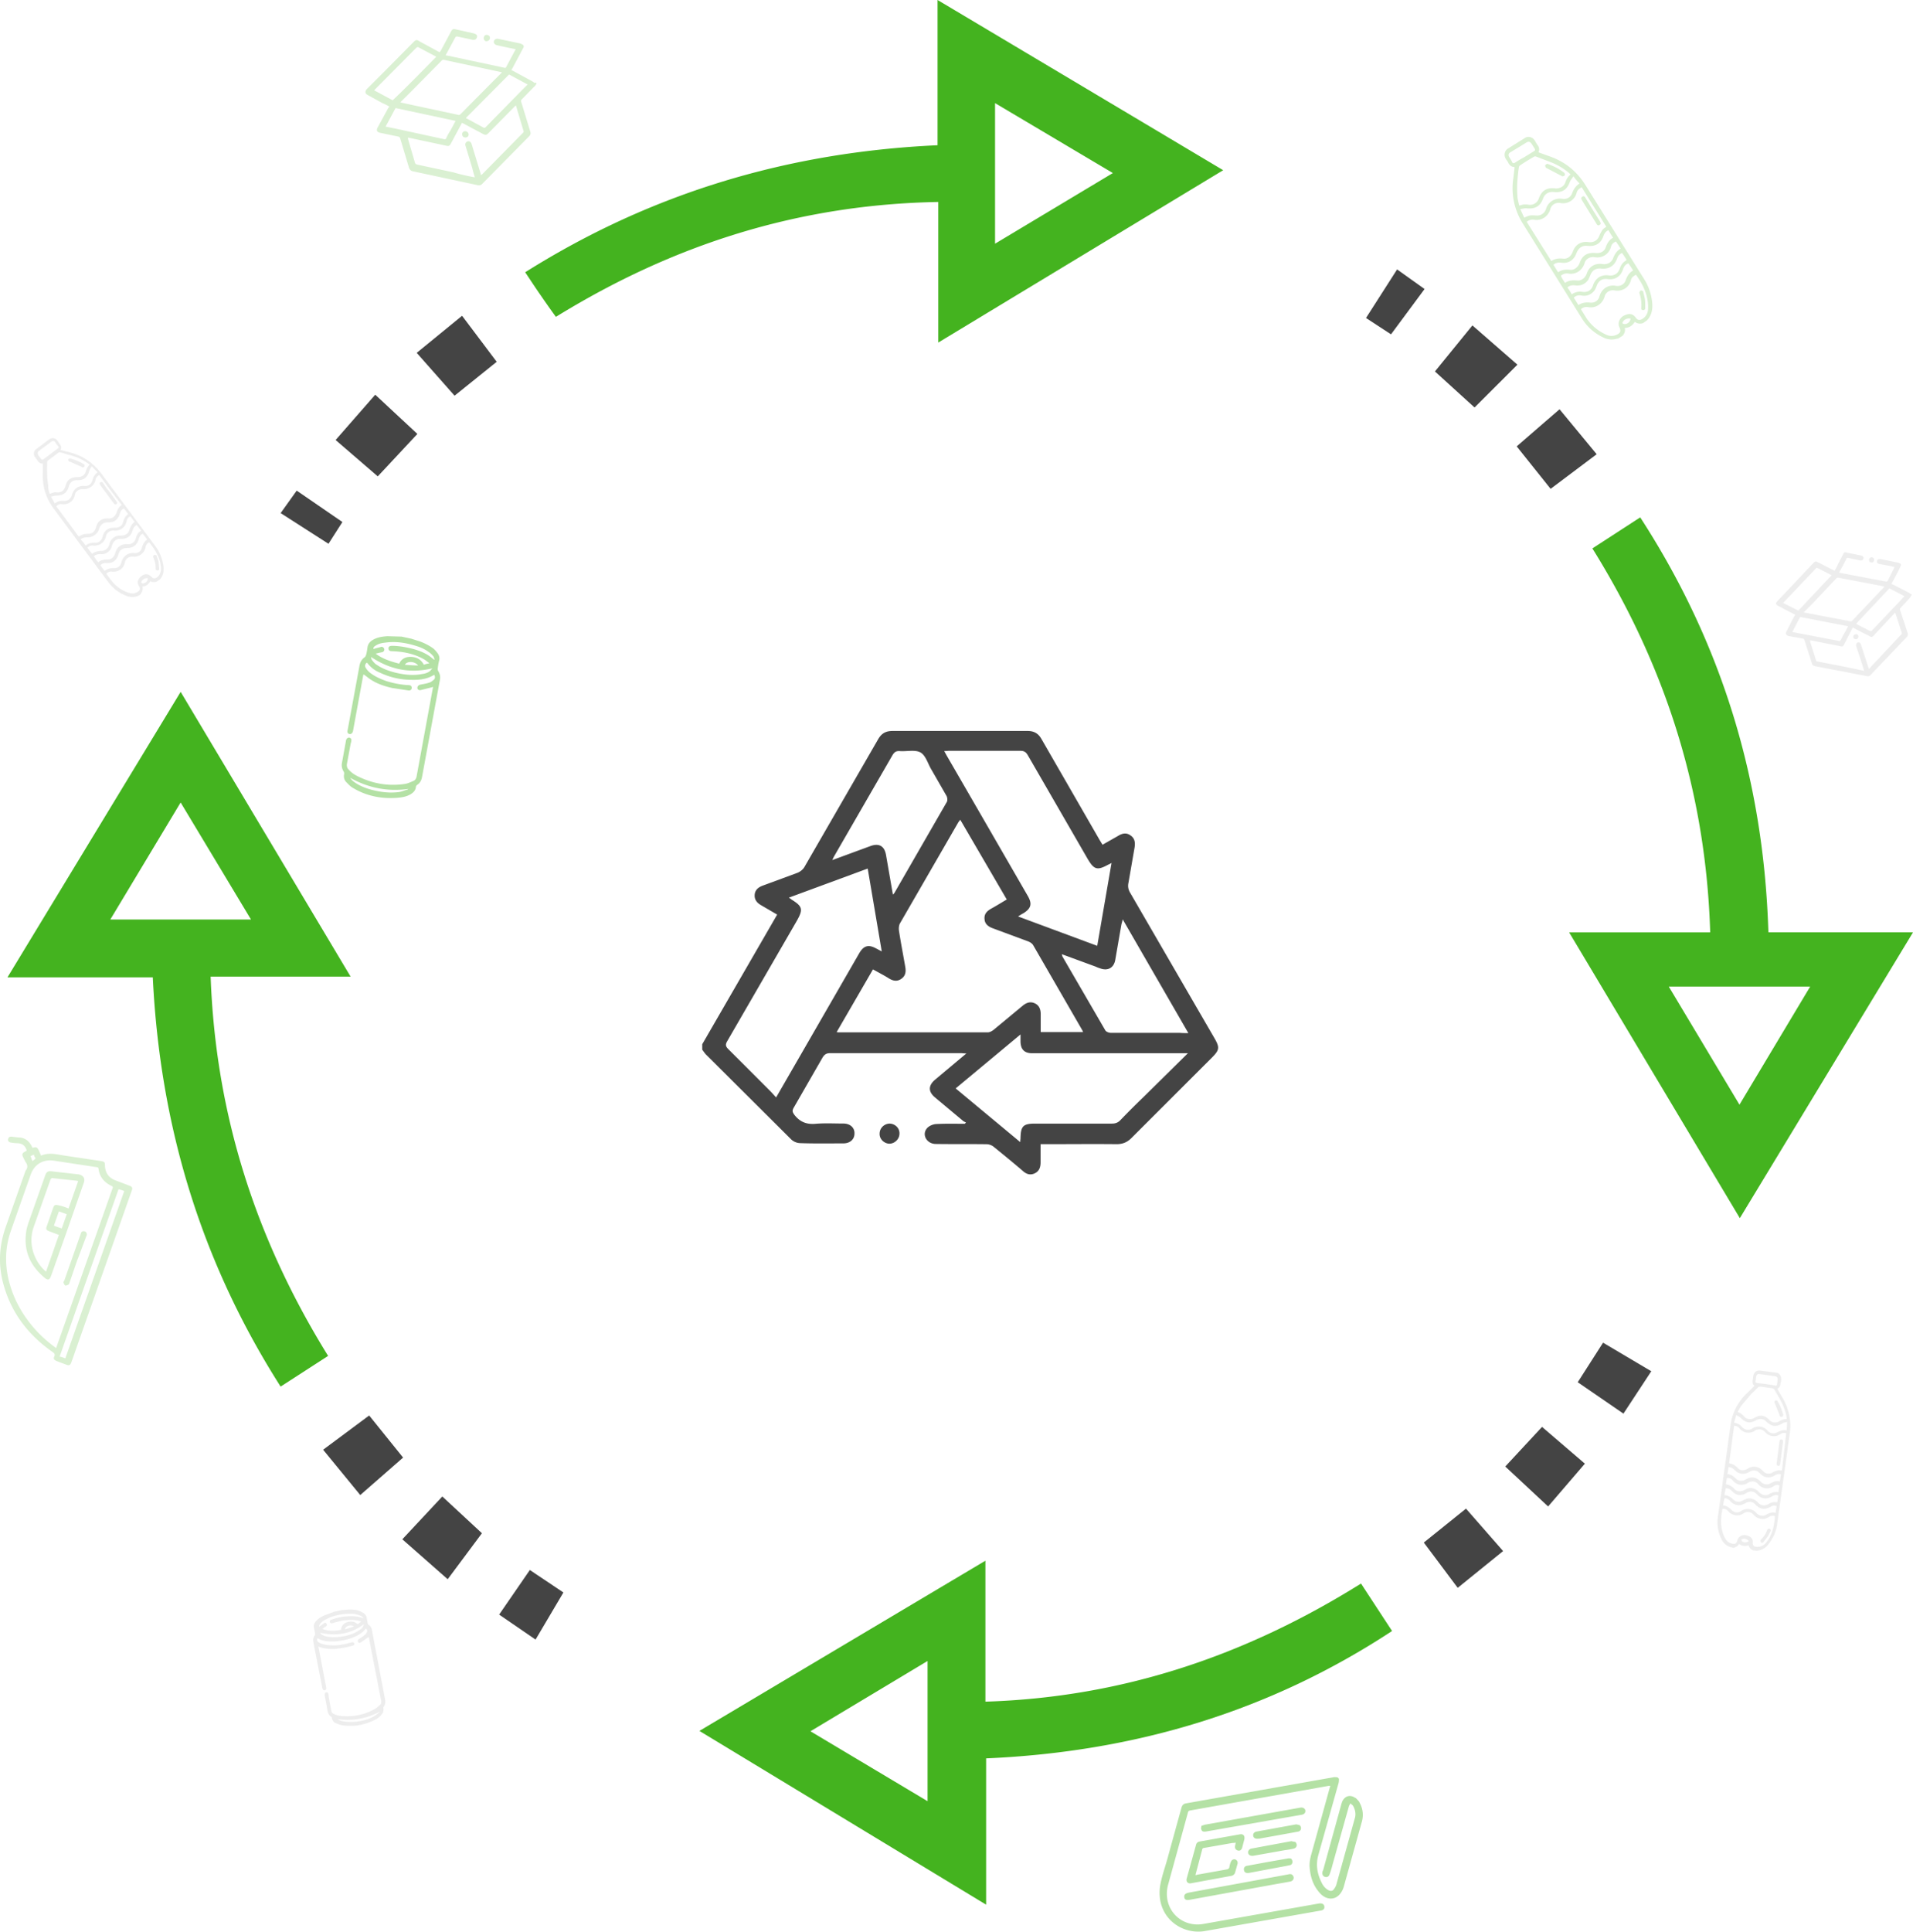 <svg xmlns="http://www.w3.org/2000/svg" width="316" height="319" fill="none" xmlns:v="https://vecta.io/nano"><g clip-path="url(#A)"><g opacity=".37" fill="gray"><path opacity=".37" d="M22.94 98.34c-.06 0-.118 0-.118.06-.6.236-1.18.236-1.77.06-1.297-.47-2.36-1.237-3.185-2.357L8.846 83.963c-1.298-1.768-1.887-3.77-1.77-6V76.54c-.413.06-.65-.177-.885-.47-.118-.236-.295-.412-.413-.59-.295-.412-.236-1.002.177-1.296l2.182-1.65c.413-.295 1.003-.236 1.297.177.177.177.295.412.413.59.236.295.354.59.177 1.002l1.357.353c2.182.53 3.95 1.71 5.308 3.476l8.906 11.96c.65.825 1.062 1.768 1.297 2.828.236 1.002.236 1.944-.472 2.77l-.53.353c-.354.118-.708.118-1.062-.06-.295.53-.708.825-1.298.884.118.412 0 .766-.236 1.12 0 .118-.177.236-.354.354zm-6.547-19.915c-.354.236-.53.412-.6.766-.177 1.002-1.12 1.65-2.123 1.59-.6-.06-1.18.353-1.298.943-.177 1.002-1.062 1.65-2.123 1.532-.354-.06-.65.06-.944.353l3.716 5.008c.472-.354.944-.47 1.533-.47.65 0 1.12-.354 1.298-1.06.236-1.002.944-1.532 2.005-1.473.708.06 1.18-.354 1.415-1.002.06-.236.177-.53.354-.766.118-.177.295-.353.472-.47a180.56 180.56 0 0 1-3.716-4.949zm8.257 11.136c-.354.177-.53.412-.6.766a1.91 1.91 0 0 1-2.123 1.591c-.6-.06-1.18.354-1.297.943-.177 1.002-1.062 1.65-2.123 1.532-.354-.06-.65.06-.944.354l.885 1.178c.708.884 1.65 1.59 2.772 1.944.53.177 1.003.177 1.474-.118s.53-.53.236-1.002c-.177-.295-.236-.59-.118-.884.177-.53.6-.825 1.062-1.002.472-.118.826.06 1.18.412.236.295.53.295.885.06.472-.354.65-.884.65-1.473-.06-1.65-.885-3.005-1.946-4.3zM8.197 81.547c.236-.06.472-.177.708-.236s.413 0 .65 0c.6 0 1.062-.353 1.24-1.002.295-1.12.944-1.532 2.064-1.532.6 0 1.12-.295 1.298-.884.118-.413.295-.825.65-1.178-.06-.06-.118-.118-.177-.118-.885-.648-1.887-1.12-2.95-1.414-.6-.118-1.12-.353-1.7-.47-.118-.06-.295 0-.354.06l-1.65 1.237c-.118.06-.177.236-.177.354 0 .59-.06 1.178 0 1.768 0 .707.06 1.355.177 2.062-.06.47.118.943.236 1.355zm8.02 11.313c.413-.353.885-.47 1.416-.47.708.06 1.18-.353 1.415-1.06.236-1.002 1.003-1.532 2.005-1.473.708.06 1.24-.353 1.416-1.06.118-.412.295-.825.708-1.06.06-.06.118-.06.118-.118l-.708-.943c-.354.236-.53.412-.65.825-.236 1.002-.944 1.532-2.005 1.473-.708 0-1.18.353-1.415 1.06-.06.236-.118.47-.236.648-.413.59-.944.884-1.7.825-.413 0-.767.06-1.062.353.236.413.472.707.708 1.002zm-2.064-2.77c.472-.412.944-.47 1.533-.47.6.06 1.062-.354 1.238-.943.295-1.12.944-1.59 2.123-1.532.6 0 1.12-.295 1.24-.825.177-.59.354-1.06.885-1.414-.236-.353-.472-.648-.708-.943-.354.177-.53.412-.65.825-.295 1.002-.944 1.532-2.005 1.473-.708 0-1.18.353-1.416 1.002-.06.236-.177.53-.354.707-.413.53-.944.766-1.65.766-.413 0-.767.06-1.062.353a6.17 6.17 0 0 1 .826 1.002zm3.126 4.183c.472-.353.944-.47 1.533-.47.6.06 1.12-.353 1.24-.943.236-1.002 1.12-1.65 2.123-1.532.6.06 1.12-.295 1.238-.825.177-.59.413-1.06.885-1.414-.236-.353-.472-.648-.708-.943-.354.118-.53.412-.65.825-.295 1.06-.944 1.532-2.005 1.532-.708 0-1.18.354-1.357 1.002-.06.236-.177.53-.295.707-.413.59-1.003.825-1.7.766-.413 0-.708.06-1.003.353.236.354.472.648.708.943zm-2.064-2.828c.472-.354 1.003-.47 1.533-.47s1.062-.353 1.24-.884c.06-.118.06-.236.118-.412.295-.825 1.003-1.296 1.887-1.237.65 0 1.18-.295 1.357-.884.177-.53.413-1.06.885-1.355-.236-.354-.472-.648-.708-.943-.354.177-.53.412-.6.766a1.91 1.91 0 0 1-2.123 1.591c-.6-.06-1.18.353-1.297.943-.177.943-1.062 1.65-2.123 1.532-.354-.06-.65.06-.944.354a21.26 21.26 0 0 0 .767 1.002zM15.156 77c-.177.295-.354.53-.413.766-.295 1.12-.944 1.59-2.064 1.532-.65 0-1.12.353-1.297 1.002-.295 1.06-.944 1.532-2.064 1.532-.295 0-.53.118-.885.177l.6 1.12c.708-.413.708-.413 1.592-.413.6 0 1.062-.353 1.24-.943.236-1.002 1.12-1.65 2.123-1.532.6.06 1.062-.295 1.24-.825.177-.59.354-1.06.885-1.414L15.156 77zm-6.782-2.062l1.18-.884c.177-.118.177-.236.06-.353-.177-.177-.295-.412-.472-.648s-.413-.295-.65-.118l-2.064 1.532c-.236.177-.236.413-.118.648s.295.412.472.648c.118.177.236.177.413.06l1.18-.884zM24.416 95.51c-.354-.118-.826.118-1.003.47-.118.177-.06.295.177.354.413 0 .826-.354.826-.825z"/><path opacity=".37" d="M18.164 81.3l1.062 1.473c.118.177.236.354 0 .47-.177.118-.354 0-.472-.177l-2.182-2.946c-.118-.177-.177-.353 0-.47s.354-.06.472.118c.354.6.708 1.06 1.12 1.532zm7.666 10.372l.354 1.002.118 1.237c0 .177-.06.295-.295.295-.177 0-.295-.118-.295-.295 0-.648-.118-1.296-.413-1.886-.06-.118.06-.295.118-.353.06-.118.236 0 .413 0zM13.977 76.775c0 .06 0 .177-.06.295a.45.45 0 0 1-.295.118c-.06 0-.118-.06-.177-.118l-1.887-.825c-.06 0-.177 0-.177-.06-.06-.118-.177-.236-.118-.295.06-.118.177-.236.295-.177a6.96 6.96 0 0 1 2.359 1.002l.06.06z"/></g><g opacity=".37" fill="gray"><path opacity=".37" d="M285.804 255.483c-.06 0-.06-.06-.118-.06-.6-.236-1.003-.648-1.298-1.18-.6-1.237-.826-2.533-.6-3.888l2.065-14.966a8.86 8.86 0 0 1 2.948-5.539l1.003-1.002c-.295-.235-.354-.6-.295-.942.06-.236.06-.472.118-.766.118-.53.53-.884 1.062-.825l2.713.353c.53.06.825.53.825 1.06 0 .235-.06.47-.118.707 0 .353-.118.707-.53.884l.707 1.237a9.1 9.1 0 0 1 1.357 6.187l-2.064 14.8a6.35 6.35 0 0 1-1.062 2.887c-.53.884-1.18 1.532-2.3 1.65-.236 0-.413-.06-.65-.06-.354-.177-.6-.412-.708-.825-.6.177-1.12.118-1.592-.236-.177.354-.53.53-.944.65a1.16 1.16 0 0 0-.53-.118zm9.26-18.796c-.413-.118-.708-.06-.944.118-.825.6-1.946.412-2.595-.354-.412-.47-1.06-.53-1.592-.236a1.86 1.86 0 0 1-2.595-.353 1.06 1.06 0 0 0-.885-.412l-.825 6.186c.6.06 1.002.354 1.415.766.413.472 1.062.472 1.652.118.884-.53 1.77-.412 2.477.354.47.53 1.12.6 1.7.235a4.09 4.09 0 0 1 .767-.294c.236-.06.47 0 .707 0l.708-6.128zm-1.887 13.67a1.06 1.06 0 0 0-.944.117c-.826.6-1.946.413-2.595-.353-.413-.47-1.06-.6-1.592-.236-.826.6-1.946.413-2.595-.353a.93.93 0 0 0-.944-.354c-.06.472-.177.943-.177 1.414-.118 1.18.06 2.298.6 3.36a1.74 1.74 0 0 0 1.18.943c.53.117.707 0 .884-.53.06-.294.236-.53.53-.707.472-.294 1.003-.177 1.474.06a.97.97 0 0 1 .53 1.06c0 .412.177.6.6.648.6.06 1.12-.177 1.533-.6 1.062-1.238 1.416-2.77 1.534-4.478zm-6.134-17.205c.236.117.472.176.65.353a1.82 1.82 0 0 1 .472.47c.413.413 1.06.472 1.592.177 1.003-.6 1.77-.47 2.536.354.413.412 1.003.53 1.534.235.412-.235.825-.412 1.297-.412v-.236c-.177-1.12-.6-2.12-1.12-3.064l-.884-1.532c-.06-.117-.177-.176-.295-.235l-2.064-.295c-.118 0-.295.06-.354.118l-1.24 1.237-1.356 1.6c-.354.413-.53.825-.767 1.238zm-2.182 13.728c.53.06 1.003.295 1.356.648.472.53 1.12.6 1.7.236.884-.53 1.77-.412 2.477.354.472.53 1.12.6 1.77.235a1.78 1.78 0 0 1 1.239-.294h.177l.177-1.12c-.413-.118-.65-.06-1.062.177-.885.53-1.77.412-2.477-.354-.472-.53-1.12-.6-1.7-.235a2.18 2.18 0 0 1-.649.294c-.708.177-1.298-.06-1.77-.6-.295-.294-.6-.47-1.003-.47-.118.353-.177.707-.236 1.12zm.472-3.476c.6.06 1.002.353 1.415.766s1.062.47 1.534.177c1.002-.6 1.77-.472 2.595.353.413.413 1.002.53 1.474.295.53-.295 1.003-.53 1.65-.354l.177-1.178c-.353-.118-.648-.06-1.002.177-.885.53-1.77.412-2.477-.354-.53-.53-1.12-.6-1.7-.236-.236.118-.47.236-.766.295-.65.118-1.24-.118-1.7-.6-.295-.295-.6-.472-1.002-.472l-.177 1.12zm-.708 5.185c.6.06 1.003.353 1.416.766s1.06.53 1.533.177c.885-.6 1.946-.413 2.595.353a1.27 1.27 0 0 0 1.474.295c.53-.295 1.003-.53 1.652-.354l.177-1.12c-.354-.118-.65-.118-1.003.118-.944.53-1.77.412-2.477-.354-.472-.53-1.062-.6-1.7-.236-.236.118-.472.236-.708.295-.708.118-1.298-.118-1.77-.648a1.23 1.23 0 0 0-.944-.471c-.118.412-.177.766-.236 1.178zm.472-3.476c.6.06 1.003.353 1.415.766.354.412 1.003.47 1.475.235l.354-.176c.766-.413 1.592-.236 2.24.47.472.47 1.06.648 1.592.353.472-.294 1.003-.47 1.593-.353l.176-1.12c-.353-.117-.648-.117-.943.118-.826.6-1.946.472-2.595-.353-.413-.472-1.062-.53-1.593-.236-.825.6-1.946.47-2.595-.354-.235-.294-.53-.412-.943-.412l-.177 1.06zM295.18 234.8c-.354.118-.6.118-.826.295-1.002.6-1.77.47-2.595-.354-.47-.47-1.06-.53-1.65-.235-.944.6-1.77.47-2.536-.354-.177-.177-.472-.294-.767-.47l-.354 1.237c.826.236.826.236 1.416.825.413.413 1.06.47 1.533.177.885-.6 1.946-.413 2.595.353a1.27 1.27 0 0 0 1.475.295c.53-.295 1.002-.47 1.65-.354.06-.53.06-.942.06-1.414zm-3.42-6.245l1.475.235c.177.06.295-.06.295-.235.06-.236.06-.53.118-.766 0-.295-.118-.472-.413-.53l-2.595-.353c-.295-.06-.472.118-.53.353s-.06.53-.118.766c-.06.177.06.295.236.354a57.97 57.97 0 0 1 1.533.177zm-2.9 25.925c-.176-.295-.648-.47-1.002-.353-.236.058-.236.176-.118.353.236.295.767.295 1.12 0zm5.436-14.553l-.236 1.768c0 .236-.117.413-.353.354s-.236-.236-.236-.413l.472-3.594c0-.177.117-.354.353-.354.236.06.236.236.236.413l-.236 1.826z"/><path opacity=".37" d="M292.527 252.714l-.472.942c-.236.354-.53.648-.767 1.002-.118.118-.294.177-.412 0-.118-.118-.118-.295 0-.412.47-.472.825-1.002 1.06-1.65.06-.118.236-.177.354-.177.06 0 .177.177.236.295zm2.005-18.914c-.06.06-.118.177-.236.177a.45.45 0 0 1-.295-.118c-.06-.06-.06-.118-.06-.236l-.767-1.886c0-.058-.118-.117-.06-.176 0-.118.06-.295.118-.295.118-.06.295 0 .354.06.472.707.767 1.532 1.003 2.357-.06 0-.06.06-.06.118z"/></g><g opacity=".37"><path opacity=".37" d="M56.56 265.853c.354 0 .767-.06 1.12-.06.6 0 1.18 0 1.7.236.236.06.472.235.708.353.236.177.413.413.472.707l.177.943c0 .06.06.177.118.236a1.26 1.26 0 0 1 .59.942l2.182 11.5c.06.412 0 .766-.236 1.12-.06.058-.06.176-.06.235.06.413 0 .766-.295 1.06-.354.47-.826.766-1.357 1-1.65.766-3.362 1.06-5.2.766-.354-.058-.708-.235-1.062-.353-.354-.177-.53-.47-.6-.825 0-.06-.06-.177-.118-.236a1.26 1.26 0 0 1-.59-.942l-.472-2.593v-.118c0-.177.06-.294.236-.353s.354.06.354.235c.06.118.06.295.06.413l.413 2.298c.06.294.177.47.413.59.413.236.826.295 1.238.353 1.946.177 3.834-.176 5.603-1.178.295-.177.53-.412.826-.648.177-.177.236-.413.177-.707l-2.005-10.31c0-.06 0-.118-.06-.177-.06.06-.06.06-.118.06l-1.18.825c-.177.118-.354.06-.472-.118-.06-.177 0-.354.177-.472.295-.176.65-.412.944-.648a.91.91 0 0 0 .354-.471c.118-.236.06-.412-.177-.59-.65.884-1.592 1.296-2.595 1.65-1.12.353-2.3.53-3.54.47-.708-.06-1.238-.177-1.828-.53-.118.235-.118.412.06.59a1.99 1.99 0 0 0 .708.353c.708.236 1.474.236 2.24.236.885-.06 1.7-.236 2.536-.47.177-.06.354-.06.472.06.118.176.06.412-.236.47-.65.177-1.297.354-1.946.412a7.61 7.61 0 0 1-2.831 0c-.295-.058-.6-.176-.885-.235 0 .06 0 .118.06.177l1.24 6.48c.06.294 0 .47-.236.53-.177.06-.354-.118-.413-.412l-1.474-7.6c-.06-.413 0-.707.236-1.06.06-.06.06-.176.06-.294l-.177-.884c-.118-.413 0-.707.236-1.06.413-.53.944-.825 1.474-1.06l1.415-.53c.06 0 .06-.06.118-.06l1.415-.294zm-.236 3.3c.06-.707.472-1.12 1.062-1.296s1.18-.118 1.7.354c.177-.118.354-.295.53-.413v-.06l-.708-.176c-1.357-.177-2.654.058-3.952.47-.236.06-.413 0-.472-.177s.06-.353.295-.412a9.31 9.31 0 0 1 2.477-.531c.885-.058 1.828-.058 2.654.295h.118c-.118-.118-.177-.236-.295-.295-.236-.117-.472-.235-.767-.294-.6-.177-1.18-.177-1.828-.118-1.18.118-2.3.354-3.362.943-.354.176-.708.412-.944.766-.06.118-.177.235-.06.412l.118-.118.65-.47c.177-.118.354-.06.413.118.118.177.06.294-.118.412-.06.06-.118.06-.177.118-.118.118-.236.177-.413.295 1.003.412 2.005.353 3.067.176zm-3.42.472c.06.118.118.236.236.294.236.118.472.236.708.295.767.177 1.592.177 2.36.06 1.062-.118 2.123-.412 3.008-1.002.295-.176.6-.353.767-.707.06-.118.06-.235.118-.353-2.123 1.59-4.54 2.003-7.195 1.414zm2.9 14.26c.295.235.6.294.885.353.708.118 1.415.118 2.123.06 1.062-.118 2.064-.353 2.95-.884.295-.176.6-.412.885-.648.06-.06.06-.118.118-.118-2.182 1.12-4.482 1.59-6.96 1.238zm2.654-15.32c-.53-.353-1.415-.06-1.474.472.53-.118 1.003-.295 1.474-.472z" fill="gray"/></g><g fill="#444"><path d="M116 172.436l12.376-21.408-2.624-1.53c-.7-.394-1.137-.918-1.093-1.704.043-.83.612-1.3 1.4-1.573l5.685-2.097c.437-.175.92-.568 1.137-.96l12.157-21.06c.57-1.005 1.27-1.398 2.406-1.398h22.302c1.05 0 1.75.393 2.274 1.3l9.62 16.7.48.787 2.537-1.442c.7-.437 1.4-.612 2.1-.087.7.48.787 1.18.656 2l-1.006 5.8c-.13.612-.044 1.136.306 1.704l13.906 23.985c.875 1.53.83 1.923-.437 3.2l-13.294 13.28c-.7.7-1.443 1.005-2.45 1.005-3.848-.043-7.697 0-11.545 0h-1.006v3.015c0 .786-.218 1.442-.962 1.8s-1.4.13-1.968-.393c-1.574-1.354-3.192-2.665-4.8-3.976-.306-.262-.787-.437-1.18-.437-2.8-.043-5.597 0-8.396-.043-1.443 0-2.318-1.442-1.53-2.5.306-.437 1.006-.742 1.53-.786 1.618-.087 3.192-.044 4.8-.044.044-.087.13-.13.175-.218-.175-.088-.394-.175-.525-.306l-4.6-3.845c-1.137-.96-1.094-1.966.043-2.927l5.16-4.325c-.438 0-.656-.044-.875-.044h-21.647c-.612 0-.918.22-1.224.7l-4.8 8.345c-.262.48-.175.7.13 1.136.92 1.18 2.012 1.616 3.5 1.485 1.53-.13 3.06-.043 4.592-.043 1.137 0 1.88.7 1.836 1.66 0 .96-.743 1.616-1.836 1.616-2.406 0-4.767.044-7.172-.043a2.27 2.27 0 0 1-1.443-.612l-14.082-14.024c-.218-.22-.393-.525-.612-.787v-.917zm42.638-37.093c-.175.22-.22.306-.306.393l-9.665 16.734c-.175.305-.22.786-.175 1.18.306 2 .7 4.02 1.05 6.03.13.787.043 1.442-.613 1.923-.7.524-1.4.393-2.1-.044-.83-.524-1.705-.96-2.624-1.485l-6 10.354c.175.044.263.044.35.044h24.62c.306 0 .612-.175.874-.35l4.8-3.976c.612-.524 1.268-.83 2.055-.48s1.006 1.048 1.006 1.835v2.927h6.997c-.044-.13-.088-.22-.13-.306l-8.1-14.024c-.174-.306-.524-.524-.874-.656l-5.773-2.14c-.743-.262-1.355-.7-1.4-1.53-.088-.874.437-1.355 1.137-1.748.875-.48 1.705-1.005 2.536-1.486l-7.696-13.194zm-15.306 8.083l-13.032 4.806c.22.13.35.218.437.305 1.837 1.136 1.968 1.617.875 3.54l-11.5 19.88c-.306.524-.263.83.175 1.267l6.865 6.86c.35.35.656.7 1.05 1.136l3.455-5.985 10.276-17.826c.744-1.267 1.53-1.485 2.8-.786.263.13.48.262.92.48l-2.318-13.675zm37.915 12.757l2.36-13.675c-.262.13-.394.22-.525.262-1.836 1.005-2.36.874-3.454-1.004l-9.84-17.04c-.306-.525-.612-.743-1.224-.743h-11.808c-.218 0-.48.044-.787.044l.437.786 6.822 11.796 6.56 11.36c.744 1.3.525 2.053-.743 2.84-.263.13-.525.306-.875.525l13.076 4.85zm14.956 17.738H170.5c-1.268 0-1.88-.612-1.924-1.88v-1.223l-10.714 8.913 10.67 8.87c0-.35.044-.48.044-.656.043-2 .437-2.402 2.45-2.402h12.638c.612 0 1.05-.175 1.443-.612 1.224-1.267 2.45-2.5 3.717-3.714l7.4-7.296zm-48.717-26.17c.13-.175.22-.218.263-.306l8.658-15.03c.132-.218.088-.7-.043-.96l-2.537-4.413c-.568-.96-.918-2.315-1.793-2.796s-2.274-.13-3.4-.218c-.612-.044-.918.174-1.224.7l-9.534 16.514c-.13.22-.218.394-.393.787l6.297-2.316c1.443-.524 2.318 0 2.58 1.486l1.137 6.553zM196.3 170.6l-10.845-18.787c-.088.437-.175.656-.22.874l-1.006 5.8c-.218 1.3-1.18 1.878-2.45 1.44-.262-.087-.524-.174-.787-.305l-5.597-2.054c.043.175.087.262.087.35l7.085 12.2c.13.262.612.437.918.437h11.37c.48.044.875.044 1.443.044zm-49.382 14.942c.918 0 1.705.743 1.66 1.66 0 .873-.743 1.616-1.618 1.66-.918 0-1.705-.787-1.66-1.66 0-.918.743-1.617 1.618-1.66z"/></g><g fill="#44b31f"><path d="M259.204 153.96H282.5c-.708-23.038-7.313-43.896-19.462-63.4l7.903-5.126c13.564 20.917 20.406 43.602 21.172 68.525H316l-28.604 47.196-28.2-47.196zm16.455 8.956l11.677 19.503 11.678-19.503H275.66zM162.895 314.522l-47.36-28.695 47.24-28.105v23.274c22.647-.707 42.994-7.6 62.044-19.503l5.13 7.836c-20.347 13.376-42.7 19.975-67.057 21.035v24.158zm-9.672-40.243l-19.345 11.607 19.345 11.55V274.28zM25.242 161.386H1.238l28.604-47.137 28.073 47.02h-23.12c.826 22.86 7.5 43.425 19.404 62.633l-7.844 5.067C33.203 208.347 26.42 185.9 25.24 161.387zm-7.018-9.546H41.46l-11.62-19.326-11.618 19.326zm136.65-127.86V0l47.18 28.106-47.063 28.46V33.35c-23.06.412-43.762 7.012-63.165 18.973a148.38 148.38 0 0 1-2.536-3.594c-.826-1.178-1.592-2.357-2.536-3.77 20.878-13.14 43.525-19.856 68.12-20.976zm9.495 16.262l19.462-11.666-19.462-11.548v23.215z"/></g><g fill="#444"><path d="M250.653 60.218l-7.077 7.07-6.547-5.95 6.193-7.6 7.43 6.48zM62.398 78.66l-6.96-6 6.546-7.483 6.96 6.48-6.547 7.012zm11.56 182.126l-7.5-6.6 6.605-7.07 6.546 6.07-5.662 7.6zm-5.13-202.513l7.5-6.128 5.72 7.6-6.96 5.597-6.252-7.07zm187.312 22.45l-5.603-7.012 7.077-6.128 6.134 7.424-7.608 5.715zM60.982 233.74l5.603 6.953-7.077 6.186-6.134-7.483 7.608-5.656zM235.2 254.717l6.96-5.598 6.134 7.012-7.5 6.07-5.603-7.483zm20.525-5.95l-7.078-6.6 6.075-6.54 7.077 6.07-6.074 7.07zm9.082-27.046l7.962 4.714-4.6 7-7.55-5.185 4.187-6.54zm-171.74 41.246l-4.6 7.778-6.016-4.125 5.072-7.365 5.544 3.712zm137.71-218.48l4.542 3.24-5.544 7.483-4.13-2.7 5.13-8.013zM56.56 86.202l-2.3 3.594-7.903-5.067 2.654-3.712 7.55 5.185z"/></g><g fill="#b4e1a5"><path d="M224.526 297.553l.177.353c.413.884.53 1.768.295 2.77L222 311.458c-.118.47-.354.943-.65 1.296-.825 1.002-2.123 1.002-3.125.06-1.24-1.237-1.77-2.77-1.888-4.478-.06-.648.06-1.355.236-2.003l3.067-11.077c.06-.118.06-.236.118-.354h-.295l-22.883 4.066c-.236.06-.295.118-.354.353l-3.303 12.02c-.943 3.83 2.124 7.012 5.84 6.364l19-3.36c.6-.118.944.06 1.002.472s-.176.648-.766.707l-19 3.358c-3.833.648-8.08-2.298-7.372-7.424.236-1.414.708-2.77 1.12-4.183l2.418-8.78c.118-.412.353-.648.766-.707l24.3-4.3c.236-.06.472 0 .708 0l.236.236c0 .235 0 .47-.06.707l-3.362 11.96c-.413 1.532-.177 3.005.53 4.42.236.53.6 1.002 1.12 1.296.413.236.767.177 1.003-.235.177-.236.295-.472.354-.708l3.067-11.018c.176-.707 0-1.414-.354-2.003-.118-.118-.295-.236-.413-.354-.06.177-.177.295-.236.472l-2.595 9.25c-.177.65-.354 1.356-.6 2.004-.118.353-.413.53-.767.412s-.47-.412-.412-.766c0-.118.06-.236.118-.353l3.007-10.9c.06-.177.118-.412.236-.6.413-.707 1.12-.943 1.888-.53a.45.45 0 0 0 .235.118c.236.235.413.412.6.648zm-27.07 12.077c.118 0 .236 0 .294-.058l4.955-.884c.177-.06.294-.118.353-.295.06-.294.118-.6.236-.884.118-.353.413-.53.708-.47s.53.412.413.766l-.413 1.473c-.06.177-.295.412-.53.47l-6.723 1.238c-.53.117-.885-.295-.708-.825l1.534-5.54c.06-.294.294-.47.6-.53l6.606-1.18c.6-.117.884.236.766.825l-.353 1.356c-.118.412-.413.6-.767.47s-.472-.413-.413-.766c.06-.177.06-.354.118-.53-.177.06-.354.06-.53.06l-4.718.824c-.118 0-.295.118-.295.236l-1.12 4.242zm16.1.07c.295.354.118.884-.413 1.002l-2.654.47-13.918 2.534c-.6.118-.885 0-.944-.412s.177-.648.767-.766l16.395-3.005c.295-.06.53-.118.767.176zm-15.097-8.2c.236-.06.354-.118.53-.177l15.806-2.828c.413-.06.767.117.826.47s-.177.648-.6.707l-15.806 2.77c-.412.06-.707 0-.766-.353-.118-.118 0-.354 0-.6zm14.802 5.42c.413.413.236.943-.118 1.06-.177.06-.354.06-.53.118l-6.3 1.178c-.472.06-.767-.06-.826-.47a.57.57 0 0 1 .531-.707l3.243-.6 3.42-.6c.236-.06.472 0 .6 0zm.708-2.768c.413.47.236 1.002-.295 1.12a11.09 11.09 0 0 1-1.356.235l-5.308.943h-.177c-.354 0-.6-.177-.65-.47s.118-.6.472-.707l1.887-.354 4.777-.884c.236.06.53.118.65.118zm.707-2.77c.413.413.236.943-.177 1.06l-.944.177-5.543 1.002h-.177c-.472.058-.767-.118-.826-.472s.177-.648.6-.707l1.946-.353 4.54-.825c.177 0 .413.117.6.117z"/></g><g fill="#daf0d2"><path d="M267.285 55.916h-.177c-.708.236-1.416.177-2.123-.118-1.534-.707-2.772-1.768-3.657-3.182l-9.8-15.732a10.88 10.88 0 0 1-1.534-7.542l.177-1.532v-.236c-.472 0-.766-.236-1.002-.648-.118-.295-.354-.53-.472-.766-.295-.53-.177-1.237.354-1.6l2.83-1.768c.53-.354 1.238-.177 1.592.353.177.236.295.53.472.766.295.354.413.766.177 1.237l1.65.6c2.654.884 4.66 2.475 6.134 4.832l9.672 15.496a8.85 8.85 0 0 1 1.297 3.535c.177 1.237.06 2.416-.884 3.358-.236.118-.413.295-.65.412-.472.118-.885.06-1.297-.236-.413.648-.944 1.002-1.652 1.002.118.53-.06.943-.354 1.296l-.766.47zm-6.016-24.983c-.472.236-.708.47-.826.884-.295 1.237-1.533 1.944-2.713 1.7-.766-.118-1.474.295-1.65 1.06-.354 1.18-1.474 1.944-2.713 1.7-.413-.06-.826.06-1.18.353l4.07 6.48c.6-.412 1.238-.47 1.887-.412.767.118 1.357-.354 1.652-1.12.412-1.178 1.356-1.768 2.595-1.6.884.118 1.533-.295 1.828-1.12.118-.295.295-.6.472-.884.177-.236.412-.354.648-.53l-4.07-6.54zm8.965 14.436c-.413.236-.708.413-.826.884-.295 1.237-1.475 1.944-2.713 1.7-.767-.118-1.475.295-1.65 1.06-.354 1.178-1.475 1.944-2.713 1.7-.413-.06-.826 0-1.18.354l.944 1.532c.825 1.178 1.887 2.062 3.184 2.65a2 2 0 0 0 1.829 0c.6-.295.648-.6.413-1.178-.177-.353-.177-.707-.06-1.06.235-.648.766-.943 1.415-1.12.6-.118 1.003.118 1.357.6.294.413.648.413 1.06.177.65-.413.944-1.002.944-1.768.06-2.12-.826-3.9-2.005-5.54zm-19.286-11.43c.354-.06.6-.177.826-.177.295 0 .53 0 .825.06.708.06 1.357-.354 1.593-1.06.472-1.296 1.297-1.827 2.713-1.65.707.06 1.415-.295 1.65-.943.177-.53.413-1.002.885-1.355l-.177-.177c-1.003-.884-2.182-1.532-3.48-2.003l-2.005-.766c-.118-.06-.354-.06-.472.06a43.96 43.96 0 0 0-2.182 1.355.5.5 0 0 0-.236.412c-.118.707-.177 1.414-.236 2.12a17.86 17.86 0 0 0 0 2.534c0 .47.177 1.06.295 1.6zm8.67 14.67c.53-.354 1.12-.53 1.77-.412.885.118 1.533-.295 1.77-1.12.413-1.178 1.357-1.768 2.595-1.6.885.118 1.534-.295 1.83-1.178.176-.53.47-.943.943-1.237.06-.06.118-.118.177-.118-.236-.412-.53-.825-.767-1.178-.47.236-.648.47-.825.943-.413 1.178-1.357 1.768-2.595 1.65-.885-.118-1.534.295-1.83 1.12l-.353.766c-.53.707-1.298 1.002-2.124.884-.47-.06-.943 0-1.297.354a6.16 6.16 0 0 1 .708 1.12zm-2.242-3.653c.6-.413 1.24-.47 1.888-.413.707.118 1.356-.353 1.65-1.06.472-1.355 1.298-1.827 2.713-1.7.708.06 1.357-.236 1.592-.884.236-.707.6-1.296 1.24-1.65-.295-.412-.53-.825-.767-1.237-.413.177-.648.47-.825.943-.413 1.237-1.298 1.768-2.595 1.65-.885-.118-1.475.295-1.83 1.12-.118.295-.236.6-.472.884-.53.648-1.238.884-2.064.766-.472-.06-.943 0-1.297.353l.766 1.237zm3.362 5.42c.6-.412 1.24-.47 1.887-.412.708.118 1.416-.295 1.593-1.06.354-1.237 1.474-1.944 2.713-1.7.708.118 1.356-.236 1.592-.884.236-.707.6-1.296 1.24-1.65-.236-.413-.53-.825-.767-1.178-.413.118-.708.412-.885.943-.413 1.237-1.297 1.827-2.595 1.65-.884-.118-1.474.295-1.77 1.12-.118.295-.236.6-.413.825-.53.648-1.297.943-2.123.766-.472-.06-.885 0-1.24.353l.767 1.237zm-2.24-3.653c.6-.412 1.24-.47 1.946-.412.708.118 1.298-.353 1.593-.943l.177-.47c.412-.943 1.356-1.473 2.477-1.296.825.118 1.474-.236 1.77-.943.236-.648.6-1.237 1.238-1.6-.235-.412-.53-.825-.766-1.178-.413.177-.708.412-.826.884-.295 1.178-1.474 1.944-2.713 1.7-.708-.118-1.474.295-1.65 1.002-.354 1.178-1.475 1.944-2.713 1.7-.413-.06-.826.06-1.18.353.118.413.413.766.65 1.178zm1.415-17.617c-.235.354-.47.6-.6.943-.472 1.296-1.298 1.827-2.713 1.65-.767-.06-1.416.295-1.7 1.06-.47 1.296-1.297 1.768-2.654 1.65-.353-.06-.648.06-1.12.118l.65 1.414c.943-.412.943-.412 2.005-.353.708.06 1.356-.354 1.592-1.06.354-1.237 1.534-1.886 2.713-1.7.708.118 1.357-.236 1.593-.884s.6-1.237 1.238-1.65a10.41 10.41 0 0 1-1.003-1.178zm-8.08-3.182l1.533-.943c.236-.118.236-.236.118-.47l-.53-.825c-.236-.295-.472-.354-.767-.177l-2.712 1.65c-.295.177-.354.47-.177.766s.353.53.47.825c.118.236.295.236.472.118.53-.353 1.062-.648 1.593-.943zm17.516 26.7c-.413-.118-1.003.06-1.24.47-.177.236-.118.354.177.413.53.06 1.003-.353 1.062-.884zm-6.25-17.968l1.18 1.886c.118.236.236.47-.06.6-.236.177-.413 0-.53-.236l-2.36-3.83c-.118-.236-.236-.412.06-.6.236-.177.413 0 .53.236l1.18 1.944zm8.315 13.434l.295 1.237c.06.53.06 1.002.06 1.532 0 .236-.118.354-.354.354s-.354-.177-.295-.413c.06-.825-.06-1.6-.295-2.357-.06-.118.06-.354.177-.47.06-.06.295.06.413.118zm-12.916-19.385c0 .06 0 .236-.06.295s-.236.118-.354.118c-.06 0-.177-.118-.236-.118l-2.24-1.178c-.06-.06-.177-.06-.236-.118-.06-.118-.177-.295-.118-.413s.295-.236.354-.236c1.003.354 1.947.825 2.772 1.473.06.06.06.118.118.177zM88.642 13.788c-.118.177-.236.413-.413.53l-2.005 2.062a.38.38 0 0 0-.118.47l1.475 4.83c.118.354.06.6-.177.825l-7.726 7.837c-.236.236-.413.295-.767.236L68.177 28.28c-.295-.06-.472-.236-.6-.53l-1.474-4.9c-.06-.177-.118-.236-.295-.295l-2.9-.6c-.65-.118-.826-.412-.472-1.002l1.7-3.123a.81.81 0 0 0 .177-.236 11.19 11.19 0 0 0-1.18-.59l-2.36-1.296c-.472-.236-.53-.6-.177-1.002l2.83-2.828 4.895-4.95c.354-.354.53-.412.944-.118l3.126 1.7c.06.06.177.06.236.118.06-.118.118-.177.177-.236l1.7-3.182c.236-.412.354-.47.826-.354l2.9.648c.177.06.354.118.472.236.177.177.118.412 0 .6-.118.236-.354.236-.6.236l-2.477-.53c-.236-.06-.354 0-.472.236L73.62 9.12c.118.06.236.06.295.06l9.377 2.003c.177.06.295 0 .354-.177l1.415-2.65c.06-.06.06-.118.118-.236l-1.475-.295-1.592-.354c-.354-.06-.6-.354-.53-.648s.354-.47.708-.412l3.657.766c.177.06.295.177.472.236.06.118.06.177.118.295l-.65 1.237-1.415 2.652c.118.06.236.06.295.118l3.126 1.7c.118.06.295.177.413.295.236-.118.236-.06.295.06zM78.44 29.284a19.05 19.05 0 0 1-.413-1.473l-1.12-3.712c-.118-.295 0-.6.236-.707.295-.177.65 0 .767.413l1.474 4.83c0 .118.06.177.06.295.06-.06.118-.118.177-.118l6.78-6.892c.118-.118.118-.236.06-.354l-1.18-3.948c0-.06-.06-.118-.06-.236l-.177.177-4.364 4.42c-.354.354-.472.354-.944.118l-3.185-1.7c-.06-.06-.177-.06-.236-.118l-1.828 3.417c-.236.413-.354.47-.826.354l-6.075-1.296c-.06 0-.177 0-.236-.06a.53.53 0 0 1 .059.295l1.12 3.83c.06.236.177.295.354.354L74.9 28.46c1.18.354 2.3.6 3.54.825zM66.113 16.9c.118 0 .177.06.236.06l9.318 2.003c.177.06.295 0 .413-.118l5.603-5.657 1.24-1.237c-.118 0-.177-.06-.236-.06l-9.32-2c-.177-.06-.295 0-.413.118l-4.836 4.9-2.005 2.003zm9.14 3.064l-9.908-2.12-1.65 3.064 1.474.295 8.14 1.768c.236.06.354 0 .413-.177a7.46 7.46 0 0 1 .65-1.178l.885-1.65zm1.7-.47c.118.06.177.118.236.118l2.595 1.414c.177.118.295.118.472-.06l5.957-6.07.944-.943-3.067-1.65-7.136 7.188zM72.07 9.37l-2.9-1.532c-.177-.118-.236-.06-.413.06l-6.84 6.894c-.06.06-.06.118-.118.118l3.067 1.65c2.484-2.36 4.834-4.776 7.204-7.2zm7.844-2.948c-.06-.295.118-.6.354-.648.295-.06.6.118.65.354.06.295-.118.6-.413.648-.236.118-.53-.06-.6-.354zm-2.537 15.615a.47.47 0 0 1-.354.648c-.295.06-.6-.06-.65-.354a.47.47 0 0 1 .354-.648c.236-.06.53.06.65.354z"/></g><path d="M67.942 105.47l1.474.47c.767.295 1.474.65 2.123 1.12.295.236.53.53.767.825.236.353.354.766.236 1.178-.118.472-.177.884-.236 1.355 0 .118 0 .236.06.354.295.47.413.943.295 1.532l-2.95 16.027c-.118.59-.354 1-.826 1.296-.06.06-.177.177-.177.294-.06.6-.413.943-.885 1.238-.708.412-1.474.53-2.3.59-2.536.177-4.954-.295-7.136-1.59-.472-.236-.826-.648-1.18-1.002s-.472-.824-.354-1.355c0-.118 0-.235-.06-.353-.295-.472-.413-.943-.295-1.532l.65-3.594c0-.06 0-.118.06-.177.06-.236.295-.354.472-.354.236.06.413.236.354.472 0 .176-.06.353-.118.59l-.6 3.24c-.06.353 0 .707.236.942.413.472.885.825 1.474 1.12 2.477 1.237 5.072 1.71 7.844 1.296.472-.06.944-.295 1.356-.47.354-.118.53-.413.6-.825l2.654-14.436c0-.06.06-.177.06-.295-.06 0-.118.06-.177.06l-1.887.472c-.295.06-.53-.118-.53-.354s.118-.412.413-.53c.53-.118 1.062-.177 1.533-.354.295-.06.53-.294.767-.47.236-.236.236-.53.06-.825-1.297.825-2.713.884-4.187.825-1.65-.06-3.303-.47-4.777-1.178a4.85 4.85 0 0 1-2.123-1.65.58.58 0 0 0-.236.825c.177.294.413.59.708.825.826.648 1.77 1.06 2.772 1.414 1.18.353 2.36.59 3.598.648.236 0 .472.06.53.353s-.177.6-.53.53l-2.713-.413c-1.297-.294-2.536-.707-3.657-1.473-.354-.235-.65-.53-1.062-.766 0 .06-.06.177-.06.236l-1.65 9.015c-.06.412-.295.648-.6.59s-.413-.295-.295-.707L59.4 109.83c.118-.53.354-.942.826-1.296.118-.06.177-.236.236-.354.118-.412.177-.824.236-1.237.06-.53.354-.943.826-1.237.767-.472 1.592-.59 2.477-.648l2.123.06h.177l1.65.353zm-2.005 4.125c.413-.884 1.18-1.18 2.064-1.12s1.592.47 2.005 1.296c.295-.117.6-.176.885-.235v-.06c-.295-.177-.53-.413-.826-.59-1.65-.943-3.48-1.297-5.367-1.356-.354 0-.53-.176-.53-.47s.236-.412.6-.412c1.18 0 2.36.235 3.54.53 1.24.353 2.36.825 3.303 1.71 0 0 .06 0 .177.058-.06-.235-.118-.412-.177-.53-.236-.294-.53-.59-.826-.766-.708-.53-1.475-.825-2.3-1.06-1.592-.472-3.185-.707-4.836-.472-.6.06-1.12.177-1.65.53-.177.117-.354.235-.295.53.06 0 .118-.06.177-.06.354-.118.708-.177 1.062-.295.236-.06.472.118.53.354s-.118.47-.354.53c-.118 0-.236.06-.354.06l-.708.177c1.18.884 2.536 1.296 3.892 1.65zm-4.66-1.12c.06.177.06.354.177.53.236.295.472.6.767.766.944.648 1.946 1.002 3.067 1.297 1.474.353 2.95.53 4.423.235.472-.06.944-.176 1.356-.53.118-.118.236-.295.354-.412-3.657.883-6.96.235-10.144-1.886zm-3.42 19.974c.236.413.6.65.944.884.826.53 1.77.884 2.713 1.12 1.416.353 2.83.53 4.305.353.53-.06 1.003-.294 1.474-.412.06 0 .118-.118.177-.118-3.362.47-6.546-.118-9.613-1.827zm11.206-18.56c-.53-.707-1.828-.766-2.182-.118.708.06 1.415.118 2.182.118z" fill="#b4e1a5"/><g fill="#daf0d2"><path d="M4.423 190.02c-.236-.825-.708-1.178-1.474-1.237-.413 0-.826-.06-1.18-.118s-.53-.354-.413-.6c.06-.295.295-.413.65-.354l1.003.118c1.062 0 1.77.53 2.24 1.473.06.06.06.177.118.236.65-.177.767-.118 1.062.47l.354.825c1.356-.6 2.654-.177 3.95 0l5.898.884c.65.118.708.177.708.825.06 1.06.53 1.826 1.533 2.298l2.477.942c.472.177.6.354.413.825l-9.967 28.34c-.177.472-.354.6-.826.413l-1.592-.6c-.413-.177-.6-.354-.413-.766.177-.354 0-.53-.236-.707-4.07-2.83-6.84-6.482-8.14-11.136-.885-3.123-.767-6.246.295-9.37l3.244-9.192c.06-.117.06-.235.118-.294.413-.53.295-1.002-.06-1.473l-.354-.707c-.236-.472-.177-.707.295-.943.118-.06.177-.118.295-.177zm4.836 32.584c.06-.118.118-.236.118-.295l9.2-26.043c.118-.236.06-.354-.236-.472-1.18-.6-1.887-1.473-2.064-2.77 0-.236-.177-.294-.354-.294l-6.96-1.06c-1.828-.295-3.303.6-3.892 2.298l-3.244 9.192c-.944 2.65-1.062 5.36-.413 8.13.826 3.417 2.536 6.304 4.954 8.838a22.9 22.9 0 0 0 2.9 2.475zm1.533 1.708l9.73-27.634a5.79 5.79 0 0 0-.944-.294L9.85 224.02c.354.06.65.177.944.294zm-5.2-33.644c-.236.118-.413.177-.53.236a7.34 7.34 0 0 0 .295.825c.236-.177.413-.295.53-.47-.177-.177-.236-.354-.295-.6zm5.554 12.375l-2.713 7.66c-.236.648-.53.766-1.062.294-2.477-2.062-3.54-4.596-3.008-7.836.06-.354.177-.707.295-1.12l2.772-7.836c.236-.707.472-.884 1.24-.766l4.187.47c.177 0 .295.06.472.118.53.236.708.648.53 1.237l-2.713 7.778zm.177-3.476l1.592-4.537c-.118 0-.177-.06-.295-.06l-3.834-.413c-.295-.06-.354.06-.472.295l-2.713 7.66a6.64 6.64 0 0 0 .177 5.008 6.77 6.77 0 0 0 1.828 2.475l2.123-6.07-1.592-.6c-.472-.176-.6-.353-.413-.824l1.062-3.064c.177-.472.354-.53.826-.413.6.118 1.12.295 1.7.53zm-1.592.47l-.826 2.357c.413.177.826.294 1.297.47l.826-2.357-1.297-.47zm3.067 7.955l-1.297 3.77c-.06.118-.06.295-.177.354-.177.118-.413.176-.53.176-.118-.058-.236-.294-.295-.47-.06-.118.06-.236.118-.353l2.654-7.542c.06-.118.06-.236.118-.354.118-.236.295-.295.6-.236.236.06.354.295.354.53 0 .118-.06.235-.118.353L12.81 208z"/></g><g opacity=".37" fill="gray"><path opacity=".37" d="M315.764 98.28l-.295.47-1.534 1.65c-.118.118-.118.236-.06.353l1.24 3.77c.06.236.06.472-.118.648l-6.016 6.305c-.177.177-.354.236-.6.177l-8.6-1.65c-.236-.06-.413-.177-.472-.412l-1.24-3.9a.46.46 0 0 0-.235-.236l-2.3-.412c-.53-.118-.648-.354-.412-.825l1.297-2.534c.06-.06.118-.118.118-.177l-.944-.47-1.887-1.002c-.413-.177-.413-.47-.118-.766l2.182-2.298 3.775-4.007c.295-.295.413-.295.767-.118l2.536 1.296c.06.06.118.06.176.118.06-.06.06-.118.118-.177l1.298-2.534c.177-.353.295-.412.65-.295l2.3.47c.118 0 .295.118.354.177.118.118.118.295 0 .47s-.295.236-.472.177l-1.946-.412c-.177-.06-.295 0-.354.177-.354.766-.767 1.473-1.18 2.24.118 0 .177.06.236.06l7.5 1.414c.118 0 .236 0 .295-.118l1.062-2.12c0-.06.06-.118.06-.177-.413-.06-.767-.177-1.18-.236l-1.297-.236c-.295-.06-.472-.236-.413-.53.06-.236.295-.353.6-.295l2.9.6c.118 0 .236.118.413.177 0 .06.06.177.06.236l-.472 1.002-1.12 2.12c.118 0 .177.06.236.06l2.536 1.296c.118.06.236.118.354.236.236.06.236.118.236.236zm-7.844 12.5l-.354-1.178-.944-2.888c-.06-.235 0-.47.177-.6.236-.118.53 0 .6.295l1.238 3.83c0 .06.06.118.06.235l.118-.117 5.25-5.598c.118-.118.06-.177.06-.295l-1.002-3.122c0-.06-.06-.118-.06-.177l-.177.177-3.362 3.594c-.236.294-.413.294-.708.118l-2.536-1.297c-.06-.06-.118-.06-.236-.118l-1.415 2.77c-.177.353-.295.412-.65.294l-4.836-.942h-.177c.06.118.06.176.06.235l.944 3.005c.06.177.118.236.295.236l4.836.943 2.83.6zm-9.968-9.663c.06 0 .118.06.236.06l7.432 1.414c.176 0 .235 0 .353-.118l4.365-4.596c.295-.353.648-.648.943-1.002-.06 0-.118-.06-.177-.06l-7.43-1.414c-.177 0-.236 0-.354.118l-3.774 4.007-1.593 1.6zm7.314 2.298l-7.903-1.532-1.298 2.475 1.18.235 6.487 1.238c.177.06.236 0 .354-.177l.472-.943c.295-.412.472-.825.708-1.296zm1.356-.413c.06.06.118.06.177.118l2.064 1.06c.177.06.236.06.354-.06l4.66-4.9.708-.766-2.477-1.296-5.485 5.833zm-4.07-8.013l-2.3-1.178c-.118-.06-.177-.06-.295.06l-5.308 5.598c-.06.06-.06.06-.06.118l2.477 1.237 5.485-5.833zm6.193-2.414c-.058-.236.06-.47.295-.53s.472.06.53.295-.06.47-.295.53c-.295.06-.472-.06-.53-.295zm-1.77 12.433c.06.235-.06.47-.295.53s-.472-.06-.53-.236c-.06-.235.06-.47.236-.53.295-.118.53 0 .6.236z"/></g></g><defs><clipPath id="A"><path fill="#fff" d="M0 0h316v319H0z"/></clipPath></defs></svg>